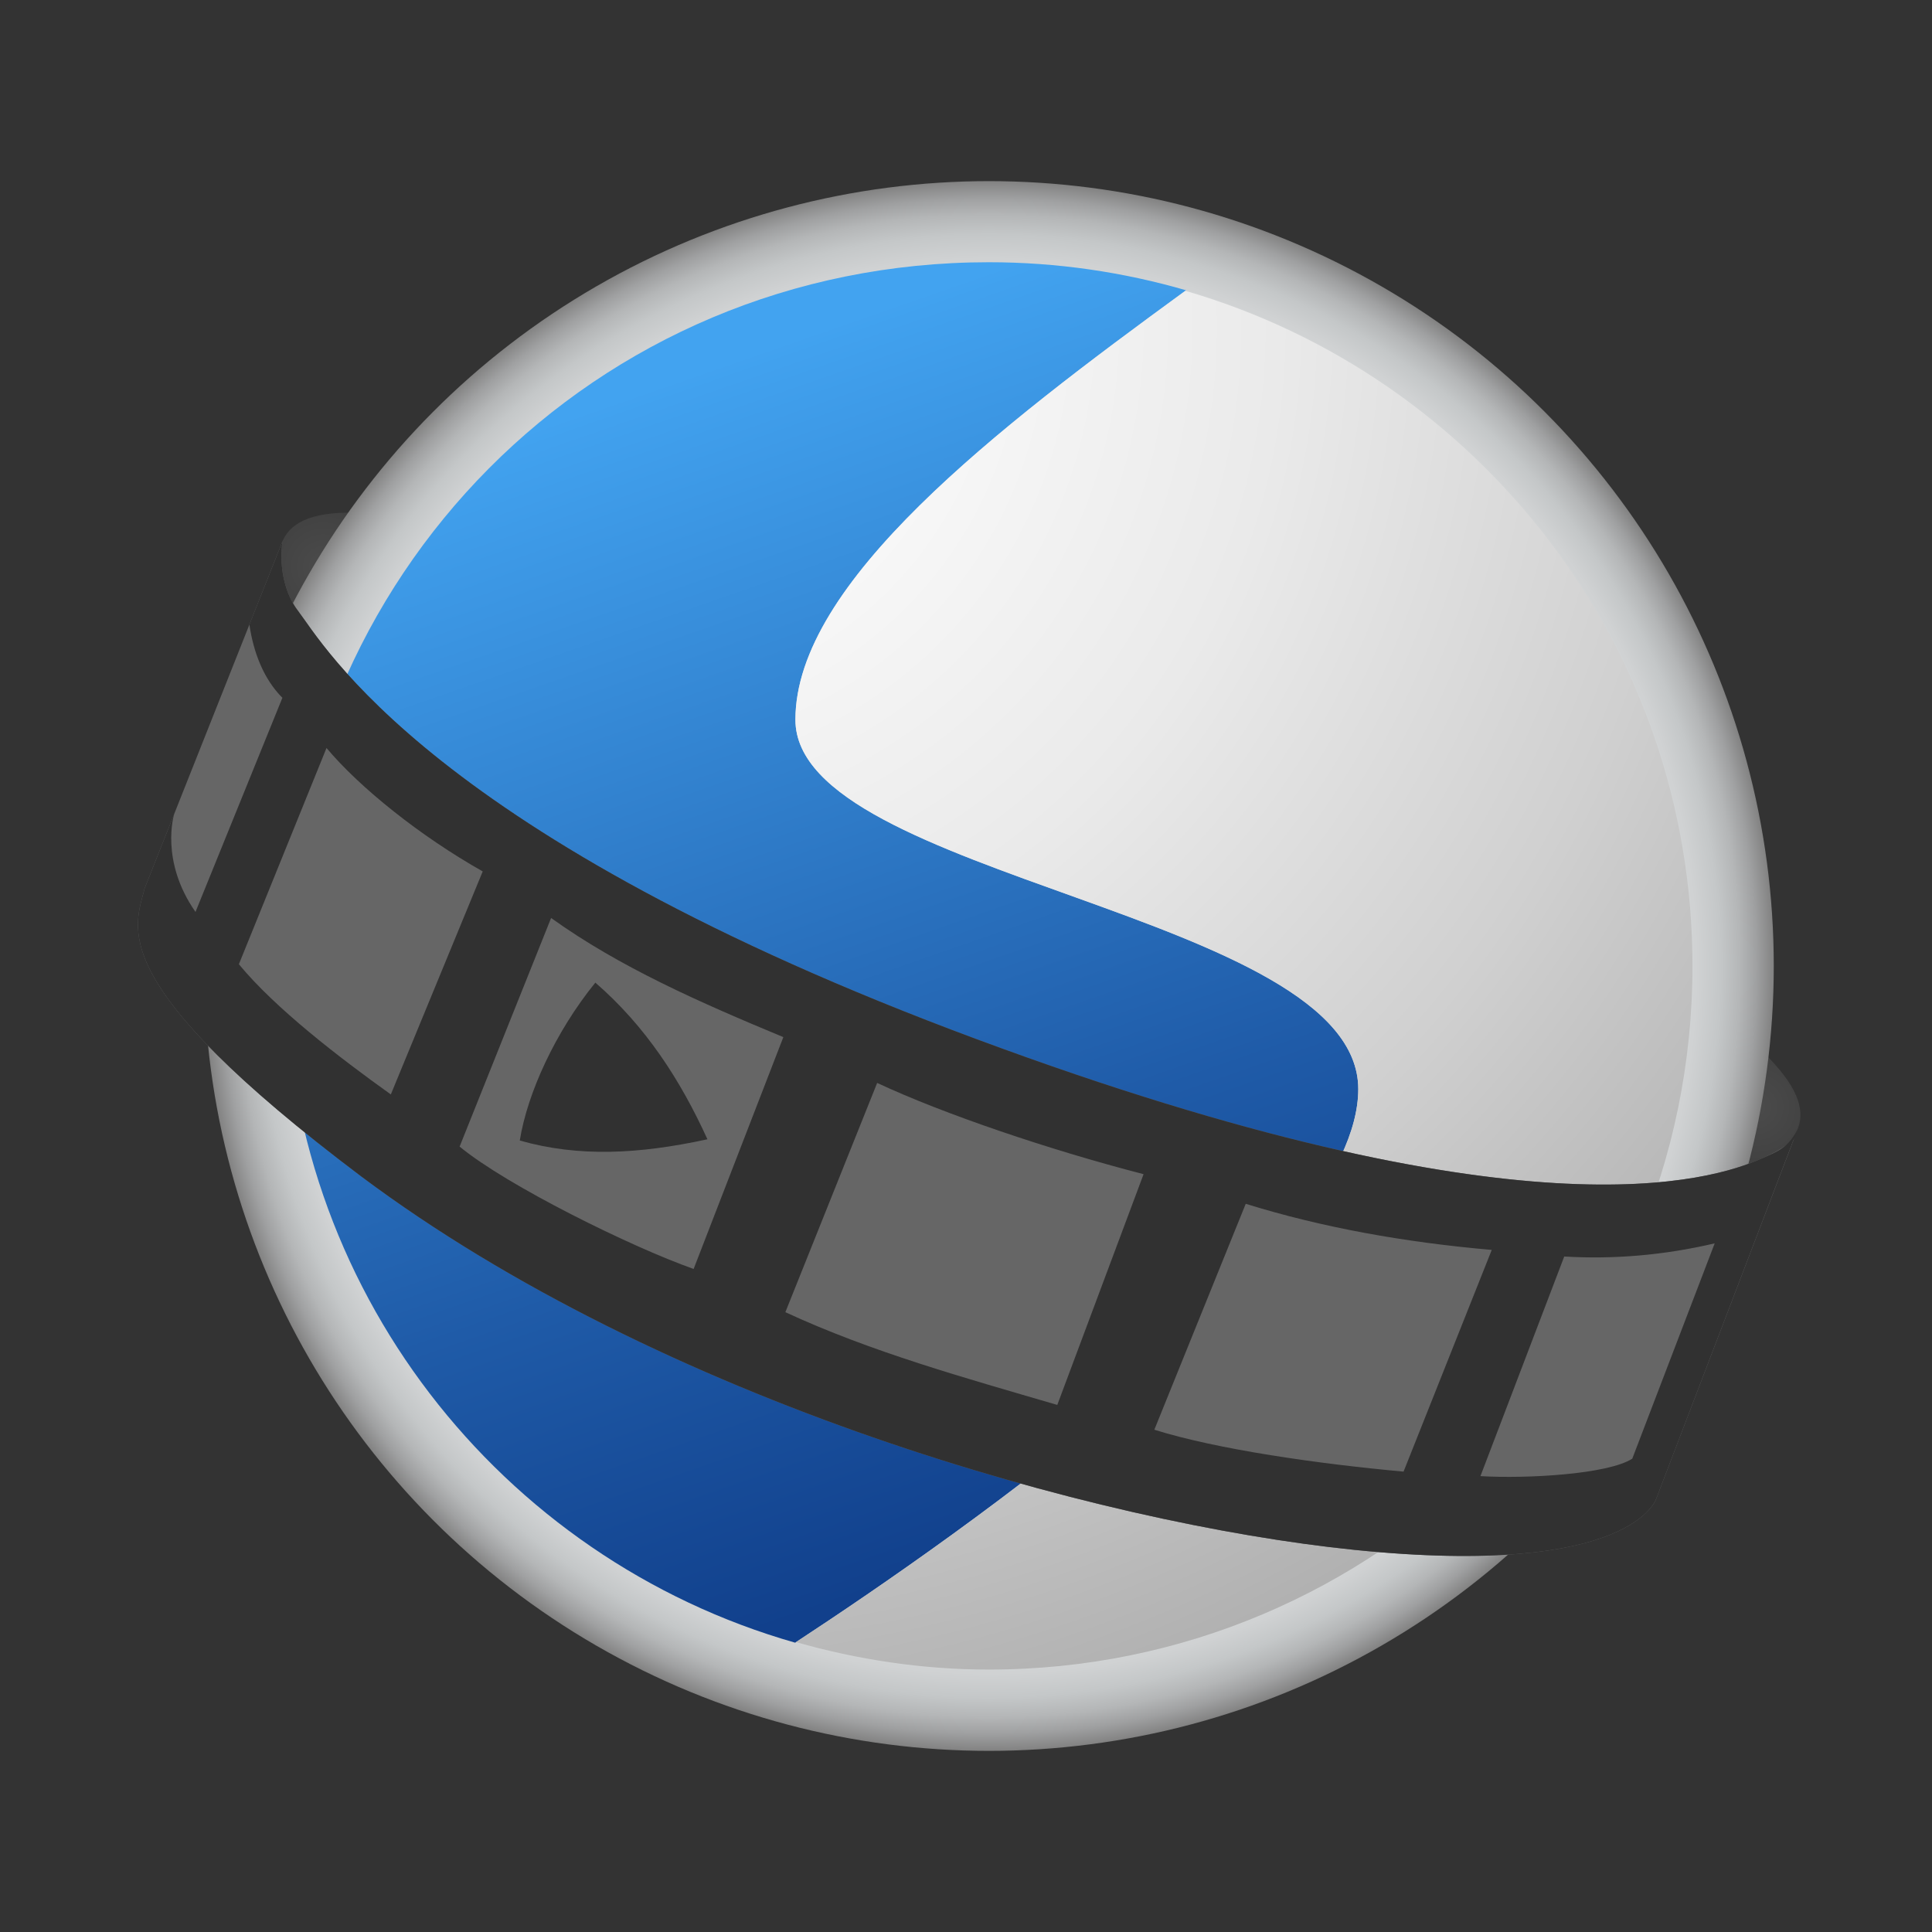 <svg xmlns="http://www.w3.org/2000/svg" viewBox="0 0 48 48"><rect x="0" y="0" width="48" height="48" fill="#333333" stroke="none"/><radialGradient id="Af77L9i-H6I40Wrt086Mla" cx="8.039" cy="35.915" r="4.986" gradientTransform="matrix(1 0 0 -1 0 50)" gradientUnits="userSpaceOnUse"><stop offset="0" stop-color="#4b4b4b"/><stop offset=".531" stop-color="#393939"/><stop offset="1" stop-color="#252525"/></radialGradient><path fill="url(#Af77L9i-H6I40Wrt086Mla)" d="M7.02,13.444c0.231-0.533,0.868-0.739,1.897-0.705S7.81,16.188,7.81,16.188	S6.517,14.605,7.02,13.444z"/><radialGradient id="Af77L9i-H6I40Wrt086Mlb" cx="43.423" cy="22.576" r="5.028" gradientTransform="scale(1 -1) rotate(-12.175 -191.27 -3.486)" gradientUnits="userSpaceOnUse"><stop offset="0" stop-color="#4b4b4b"/><stop offset=".531" stop-color="#393939"/><stop offset="1" stop-color="#252525"/></radialGradient><path fill="url(#Af77L9i-H6I40Wrt086Mlb)" d="M44.652,28.075c0.232-0.533-0.052-1.138-0.779-1.868s-1.766,3.162-1.766,3.162	S44.146,29.236,44.652,28.075z"/><radialGradient id="Af77L9i-H6I40Wrt086Mlc" cx="24.569" cy="26" r="19.5" gradientTransform="matrix(1 0 0 -1 0 50)" gradientUnits="userSpaceOnUse"><stop offset=".736" stop-color="#d8dbdc"/><stop offset=".857" stop-color="#d6d9da"/><stop offset=".901" stop-color="#d0d2d3"/><stop offset=".932" stop-color="#c4c7c8"/><stop offset=".957" stop-color="#b4b6b7"/><stop offset=".978" stop-color="#9fa0a1"/><stop offset=".997" stop-color="#868686"/><stop offset="1" stop-color="#818181"/></radialGradient><circle cx="24.569" cy="24" r="19.5" fill="url(#Af77L9i-H6I40Wrt086Mlc)"/><linearGradient id="Af77L9i-H6I40Wrt086Mld" x1="15.734" x2="25.622" y1="40.211" y2="11.798" gradientTransform="matrix(1 0 0 -1 0 50)" gradientUnits="userSpaceOnUse"><stop offset="0" stop-color="#42a3f0"/><stop offset=".015" stop-color="#41a1ee"/><stop offset=".687" stop-color="#1f5ba8"/><stop offset="1" stop-color="#11408c"/></linearGradient><path fill="url(#Af77L9i-H6I40Wrt086Mld)" d="M29.468,7.212c-1.55-0.45-3.204-0.697-4.899-0.697c-9.81,0-17.487,7.831-17.487,17.485	c0,7.987,5.355,14.725,12.673,16.812c4.099-2.684,13.991-9.597,13.991-13.754c0-4.37-13.984-5.244-13.984-9.177	C19.762,14.474,24.764,10.64,29.468,7.212z"/><radialGradient id="Af77L9i-H6I40Wrt086Mle" cx="15.515" cy="41.867" r="42.051" gradientTransform="matrix(1 0 0 -1 0 50)" gradientUnits="userSpaceOnUse"><stop offset="0" stop-color="#fff"/><stop offset=".17" stop-color="#f9f9f9"/><stop offset=".386" stop-color="#eaeaea"/><stop offset=".627" stop-color="#d0d0d0"/><stop offset=".884" stop-color="#acacac"/><stop offset="1" stop-color="#999"/></radialGradient><path fill="url(#Af77L9i-H6I40Wrt086Mle)" d="M29.45,7.225c-4.698,3.426-9.688,7.254-9.688,10.657c0,3.933,13.984,4.807,13.984,9.177	c0,4.149-9.857,11.046-13.969,13.739c1.525,0.434,3.128,0.682,4.792,0.682c9.654,0,17.48-7.826,17.48-17.48	C42.049,16.042,36.726,9.339,29.45,7.225z"/><path fill="#666" d="M43.768,28.783c-1.234,0.543-5.922,2.073-19.495-2.961S8.036,16.001,7.394,15.162	c-0.252-0.329-0.412-0.849-0.401-1.385c0.002-0.114,0.009-0.219,0.027-0.333l-3.426,8.627c-0.247,0.987-1.036,2.32,5.38,7.156	c7.452,5.577,18.243,8.623,24.677,9.279c6.939,0.707,7.502-1.283,7.502-1.283l3.42-8.933C44.43,28.431,44.191,28.597,43.768,28.783z"/><path fill="#313131" d="M43.768,28.783c-1.234,0.543-5.922,2.073-19.495-2.961S8.036,16.001,7.394,15.162	c-0.252-0.329-0.412-0.849-0.401-1.385c0.002-0.114,0.009-0.219,0.027-0.333l-0.824,2.074c0.103,0.696,0.353,1.35,0.82,1.819	l-2.159,5.32c-0.889-1.273-0.534-2.419-0.528-2.437l-0.735,1.851c-0.247,0.987-1.036,2.32,5.38,7.156	c7.452,5.577,18.243,8.623,24.677,9.279c6.939,0.707,7.502-1.283,7.502-1.283l3.499-9.147	C44.422,28.509,44.191,28.597,43.768,28.783z M5.935,23.956l2.177-5.372c0.832,0.991,2.334,2.193,3.881,3.066L9.71,27.191	C8.435,26.28,6.835,25.05,5.935,23.956z M17.233,31.527c-1.553-0.549-4.633-2.067-5.814-3.04l2.273-5.68	c1.698,1.22,3.706,2.103,5.77,2.96L17.233,31.527z M26.268,34.905c-2.308-0.675-4.628-1.318-6.756-2.304l2.281-5.696	c1.655,0.774,4.29,1.666,6.619,2.267L26.268,34.905z M34.871,36.562c-2.105-0.191-4.628-0.55-6.192-1.041l2.271-5.613	c1.897,0.59,3.945,0.956,6.112,1.146L34.871,36.562z M40.553,36.241c-0.611,0.388-2.616,0.501-3.772,0.433l2.082-5.456	c1.232,0.073,2.478-0.032,3.738-0.327L40.553,36.241z"/><path fill="#313131" d="M14.791,24.413c-0.988,1.217-1.689,2.744-1.877,3.923c1.467,0.417,2.958,0.339,4.662-0.031	C16.907,26.837,16.044,25.498,14.791,24.413z"/></svg>